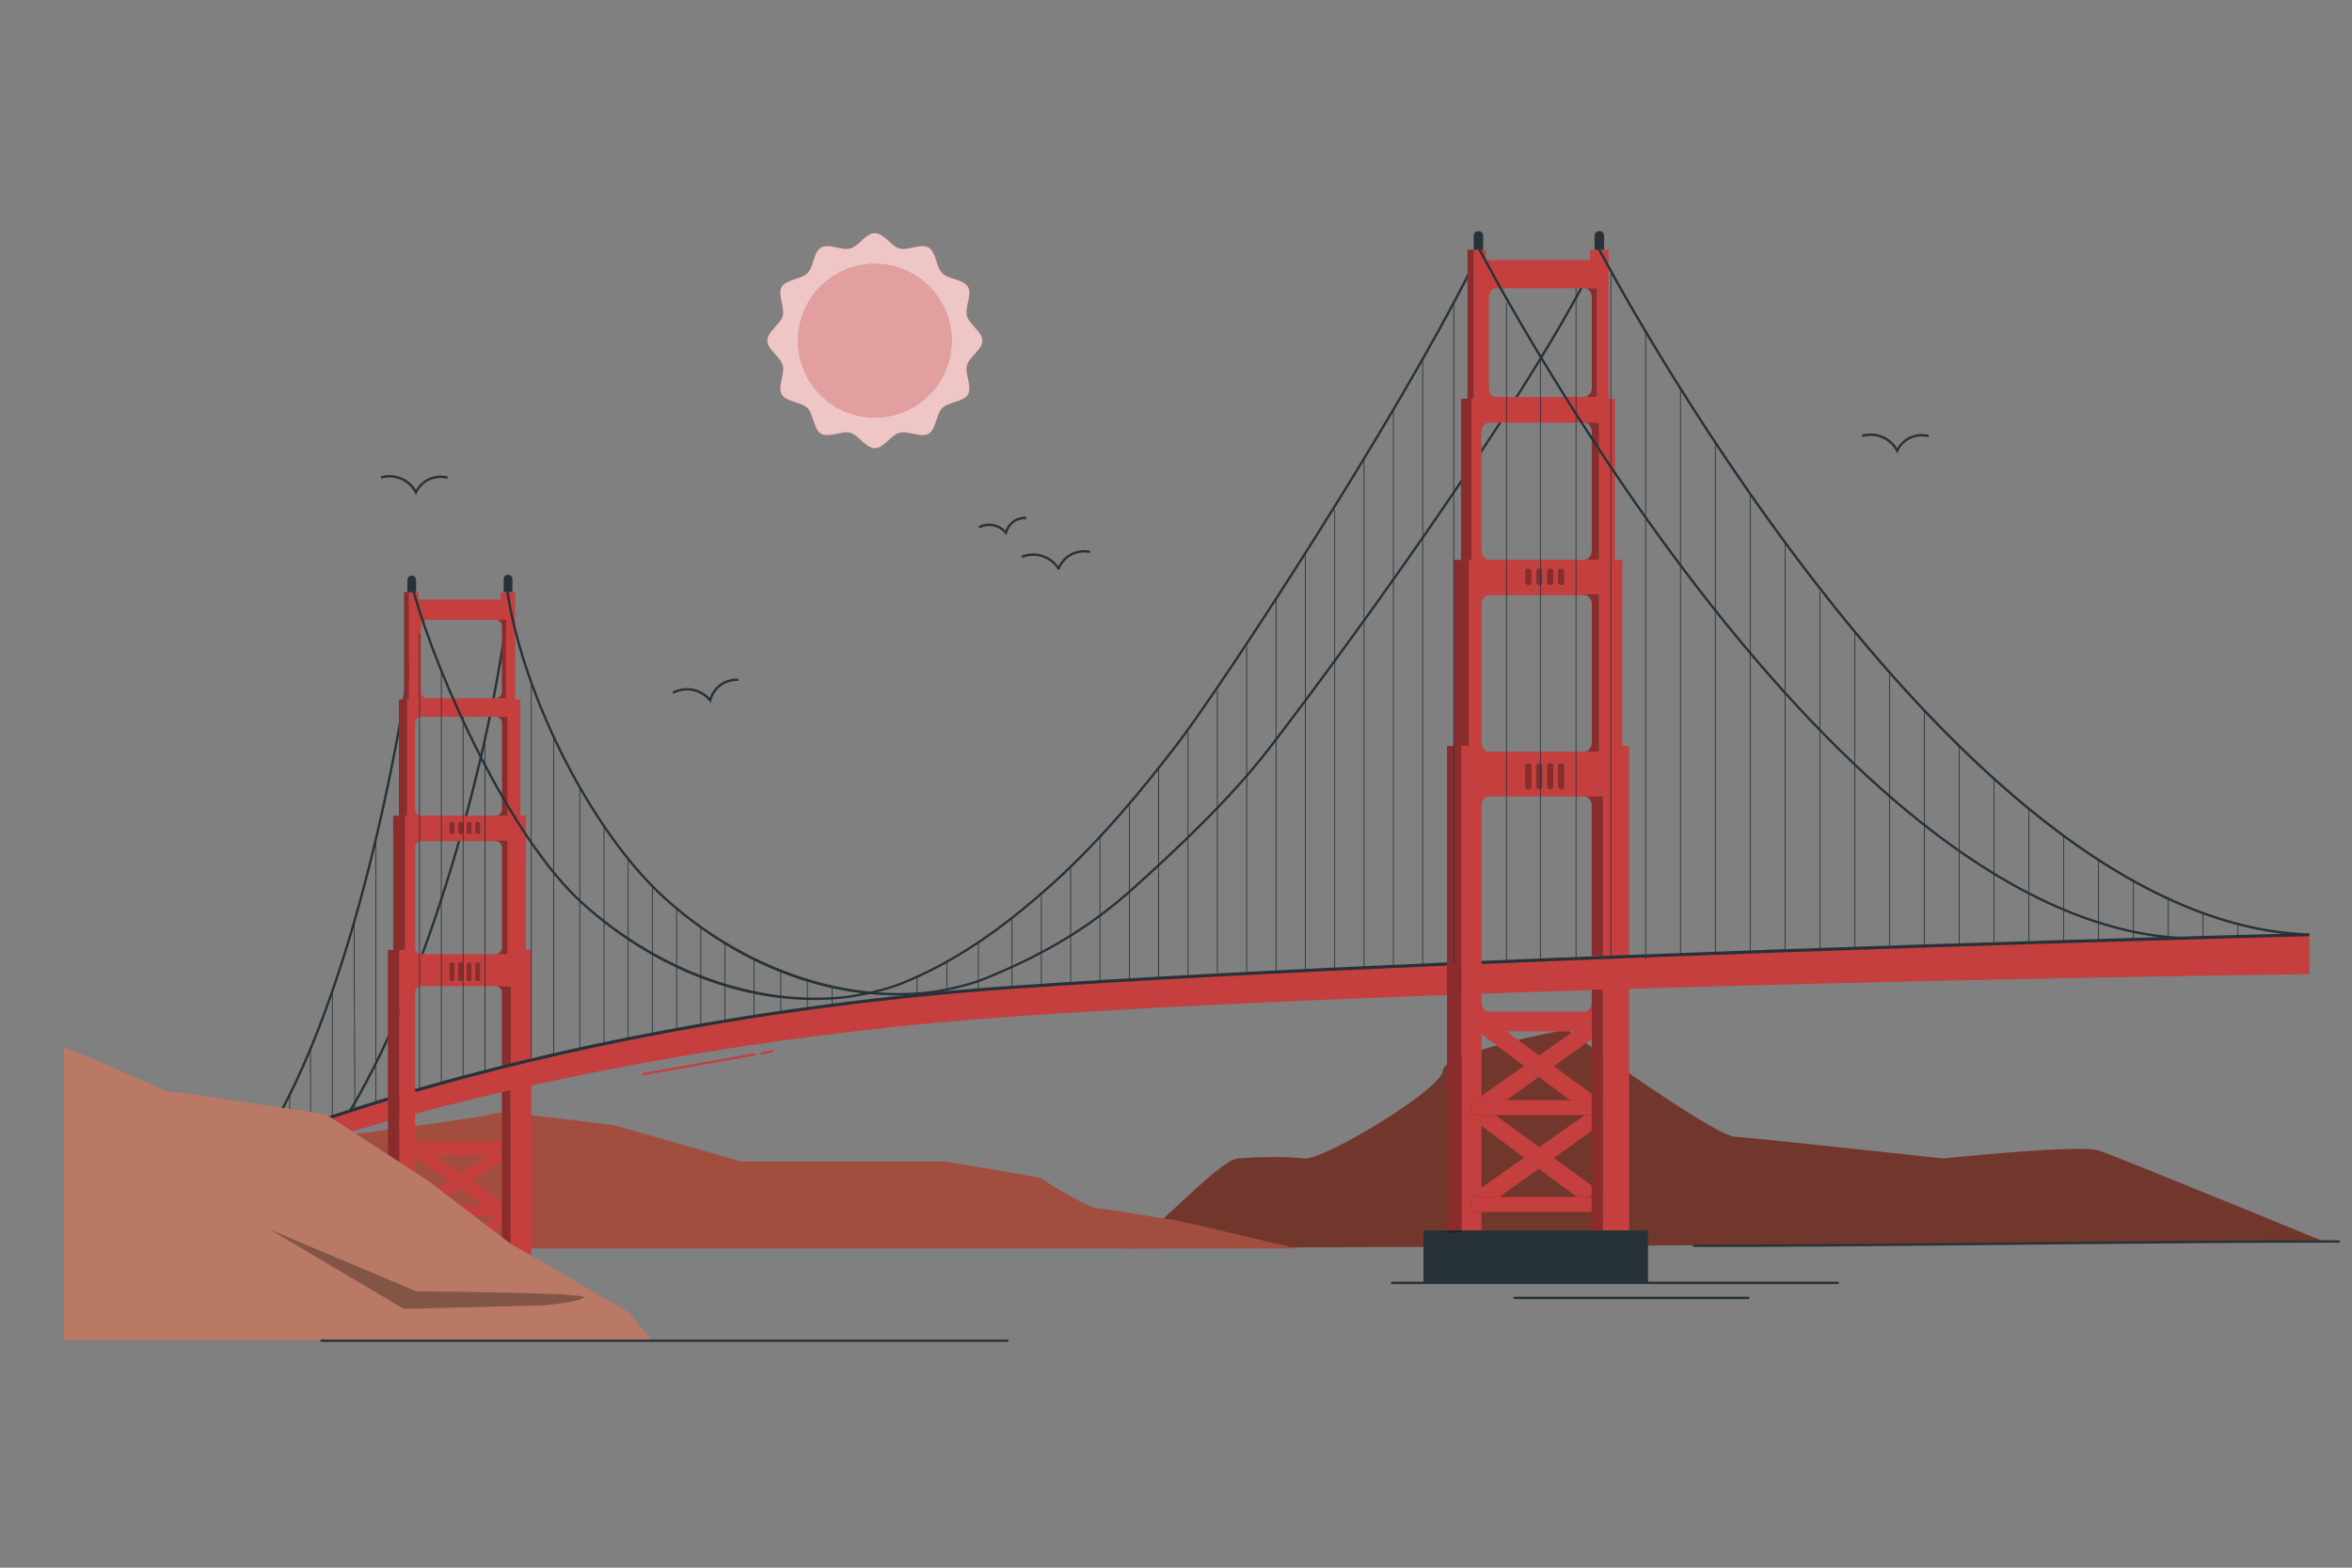 <svg xmlns="http://www.w3.org/2000/svg" viewBox="0 0 750 500"><rect x="0" y="0" width="750" height="500" fill="#808080" stroke="none"/><g id="freepik--Birds--inject-3"><path d="M226.64,224.19l-.47-.59c-1.31-1.62-3.24-2.79-5.28-3.21-2.04-.42-4.27-.1-6.12,.88l-.35-.66c2.03-1.07,4.38-1.41,6.62-.95,2.01,.41,3.86,1.45,5.26,2.95,.59-1.76,1.74-3.35,3.23-4.44,1.68-1.23,3.83-1.86,5.91-1.72l-.05,.75c-1.9-.12-3.88,.45-5.42,1.58-1.54,1.13-2.69,2.83-3.14,4.69l-.18,.73Z" style="fill:#263238;"></path><path d="M604.98,144.59l-.35-.67c-.97-1.85-2.62-3.38-4.55-4.19-1.92-.81-4.17-.94-6.17-.35l-.21-.72c2.19-.65,4.57-.52,6.68,.38,1.89,.8,3.5,2.18,4.57,3.92,.92-1.61,2.37-2.94,4.04-3.71,1.89-.87,4.12-1.06,6.13-.52l-.2,.72c-1.84-.5-3.89-.32-5.62,.48-1.73,.8-3.19,2.25-4.01,3.98l-.32,.68Z" style="fill:#263238;"></path><path d="M132.64,157.86l-.35-.67c-.97-1.85-2.62-3.38-4.54-4.19-1.92-.81-4.17-.94-6.17-.35l-.21-.72c2.2-.65,4.57-.52,6.68,.38,1.89,.8,3.5,2.18,4.57,3.92,.92-1.61,2.37-2.94,4.05-3.71,1.89-.87,4.12-1.06,6.13-.52l-.2,.72c-1.84-.5-3.89-.32-5.62,.48-1.73,.8-3.19,2.25-4.01,3.97l-.32,.68Z" style="fill:#263238;"></path><g><path d="M337.56,181.76c-.13,0-.25-.07-.32-.18-1.1-1.77-2.87-3.17-4.85-3.84-1.98-.67-4.23-.62-6.18,.12-.19,.07-.41-.02-.48-.22-.07-.19,.02-.41,.22-.48,2.14-.81,4.52-.86,6.69-.13,1.95,.66,3.65,1.91,4.85,3.57,.8-1.67,2.14-3.11,3.75-4.01,1.82-1.01,4.03-1.37,6.08-.98,.2,.04,.34,.23,.3,.44-.04,.2-.23,.34-.44,.3-1.87-.36-3.9-.03-5.57,.9-1.67,.93-3.01,2.48-3.7,4.26-.05,.13-.17,.23-.31,.24h-.04Z" style="fill:#263238;"></path><path d="M320.96,170.77l-.47-.59c-.94-1.16-2.31-1.99-3.77-2.29-1.46-.3-3.05-.07-4.36,.62l-.35-.66c1.49-.79,3.22-1.03,4.86-.7,1.43,.29,2.73,1.01,3.74,2.04,.45-1.23,1.27-2.34,2.32-3.11,1.24-.9,2.82-1.37,4.35-1.27l-.05,.75c-1.35-.08-2.76,.32-3.86,1.12-1.1,.8-1.91,2.02-2.24,3.34l-.18,.73Z" style="fill:#263238;"></path></g></g><g id="freepik--Sun--inject-3"><g id="freepik--freepik--Sun--inject-5--inject-3"><g><path d="M313.26,108.65c0,2.9-4.19,5.2-4.91,7.88-.72,2.67,1.72,6.86,.32,9.27-1.4,2.41-6.21,2.37-8.2,4.35-1.99,1.98-1.9,6.78-4.35,8.2-2.45,1.41-6.51-1.06-9.27-.32-2.76,.73-4.98,4.91-7.88,4.91s-5.2-4.19-7.88-4.91-6.85,1.73-9.27,.32c-2.42-1.4-2.36-6.21-4.35-8.2-1.99-1.99-6.77-1.89-8.2-4.35s1.06-6.54,.32-9.29c-.73-2.75-4.91-4.98-4.91-7.88s4.19-5.2,4.91-7.87-1.72-6.86-.32-9.27c1.4-2.41,6.21-2.37,8.2-4.36,1.99-1.99,1.9-6.77,4.35-8.2,2.45-1.42,6.51,1.06,9.27,.32,2.76-.74,4.98-4.9,7.88-4.9s5.2,4.19,7.88,4.9c2.67,.71,6.85-1.72,9.27-.32,2.42,1.4,2.36,6.21,4.35,8.2,1.99,1.99,6.77,1.9,8.2,4.36,1.42,2.46-1.06,6.51-.32,9.27,.73,2.76,4.91,4.99,4.91,7.89Z" style="fill:#C53F3F;"></path><g style="isolation:isolate; opacity:.7;"><path d="M313.26,108.65c0,2.9-4.19,5.2-4.91,7.88-.72,2.67,1.72,6.86,.32,9.27-1.4,2.41-6.21,2.37-8.2,4.35-1.99,1.98-1.9,6.78-4.35,8.2-2.45,1.41-6.51-1.06-9.27-.32-2.76,.73-4.98,4.91-7.88,4.91s-5.2-4.19-7.88-4.91-6.85,1.73-9.27,.32c-2.42-1.4-2.36-6.21-4.35-8.2-1.99-1.99-6.77-1.89-8.2-4.35s1.06-6.54,.32-9.29c-.73-2.75-4.91-4.98-4.91-7.88s4.19-5.2,4.91-7.87-1.72-6.86-.32-9.27c1.4-2.41,6.21-2.37,8.2-4.36,1.99-1.99,1.9-6.77,4.35-8.2,2.45-1.42,6.51,1.06,9.27,.32,2.76-.74,4.98-4.9,7.88-4.9s5.2,4.19,7.88,4.9c2.67,.71,6.85-1.72,9.27-.32,2.42,1.4,2.36,6.21,4.35,8.2,1.99,1.99,6.77,1.9,8.2,4.36,1.42,2.46-1.06,6.51-.32,9.27,.73,2.76,4.91,4.99,4.91,7.89Z" style="fill:#fff;"></path></g></g><circle cx="278.97" cy="108.64" r="24.5" transform="translate(-15.17 164.41) rotate(-32.01)" style="fill:#C53F3F;"></circle><circle cx="278.97" cy="108.64" r="24.5" transform="translate(-15.17 164.41) rotate(-32.01)" style="fill:#fff; isolation:isolate; opacity:.5;"></circle></g></g><g id="freepik--Mountains_2--inject-3"><g><path d="M358,398.17c5.71,.08,30.01-28.21,36.82-28.69,6.81-.49,15-.71,21.11,0,6.11,.71,44.18-22.31,44.18-28.04s39.51-13.1,39.51-13.1c0,0,46.6,33.76,53.53,34.21,6.93,.44,66.45,6.93,66.45,6.93,0,0,43.7-4.57,49.7-2.53,6,2.04,71.97,29.1,71.97,29.1l-383.26,2.12Z" style="fill:#a24e3f;"></path><path d="M358,398.17c5.71,.08,30.01-28.21,36.82-28.69,6.81-.49,15-.71,21.11,0,6.11,.71,44.18-22.31,44.18-28.04s39.51-13.1,39.51-13.1c0,0,46.6,33.76,53.53,34.21,6.93,.44,66.45,6.93,66.45,6.93,0,0,43.7-4.57,49.7-2.53,6,2.04,71.97,29.1,71.97,29.1l-383.26,2.12Z" style="opacity:.3;"></path></g><path d="M163.86,398.17h249.5s-38.44-9.23-39.98-9.23-19.99-3.46-23.07-3.46-18.07-9.23-18.15-9.61c-.08-.38-30.68-5.38-30.68-5.38h-64.97l-40.37-11.54s-37.29-4.99-38.44-3.86c-1.15,1.13-51.13,7.33-52.28,7.71l-35.31,14.14-23.83,21.23h117.58Z" style="fill:#a24e3f;"></path></g><g id="freepik--Bridge--inject-3"><g><path d="M471.36,73.71h.16c.79,0,1.44,.64,1.44,1.44v4.57h-3.03v-4.57c0-.79,.64-1.43,1.43-1.43Z" style="fill:#263238;"></path><path d="M509.9,73.71h.16c.79,0,1.44,.64,1.44,1.44v4.57h-3.03v-4.57c0-.79,.64-1.43,1.43-1.43Z" style="fill:#263238;"></path><path d="M131.22,183.59h.15c.73,0,1.32,.59,1.32,1.32v4.19h-2.78v-4.19c0-.73,.59-1.32,1.32-1.32Z" style="fill:#263238;"></path><path d="M161.93,183.34h.15c.73,0,1.32,.59,1.32,1.32v4.19h-2.78v-4.19c0-.73,.59-1.32,1.32-1.32Z" style="fill:#263238;"></path><g><rect x="535.75" y="123.87" width=".25" height="182.09" style="fill:#263238;"></rect><rect x="546.86" y="141.19" width=".25" height="164.76" style="fill:#263238;"></rect><rect x="557.97" y="157.52" width=".25" height="148.43" style="fill:#263238;"></rect><rect x="569.08" y="172.83" width=".25" height="133.13" style="fill:#263238;"></rect><rect x="580.19" y="188.71" width=".25" height="117.25" style="fill:#263238;"></rect><rect x="591.3" y="201.47" width=".25" height="104.48" style="fill:#263238;"></rect><rect x="602.41" y="214.47" width=".25" height="91.49" style="fill:#263238;"></rect><rect x="613.52" y="226.48" width=".25" height="79.47" style="fill:#263238;"></rect><rect x="624.63" y="237.95" width=".25" height="68" style="fill:#263238;"></rect><rect x="635.74" y="248.4" width=".25" height="57.56" style="fill:#263238;"></rect><rect x="646.85" y="257.89" width=".25" height="48.07" style="fill:#263238;"></rect><rect x="657.96" y="266.22" width=".25" height="39.74" style="fill:#263238;"></rect><rect x="669.07" y="274.22" width=".25" height="31.74" style="fill:#263238;"></rect><rect x="680.18" y="280.38" width=".25" height="25.58" style="fill:#263238;"></rect><rect x="691.29" y="286.09" width=".25" height="19.87" style="fill:#263238;"></rect><rect x="702.4" y="290.95" width=".25" height="15" style="fill:#263238;"></rect><rect x="713.51" y="295.18" width=".25" height="10.77" style="fill:#263238;"></rect><path d="M84.39,364.28l-.63-.4c28.47-45.15,44.4-129.81,49.32-172.71l.75,.09c-4.93,42.97-20.89,127.77-49.43,173.03Z" style="fill:#263238;"></path><path d="M109.6,358.32l-.63-.4c26.89-42.64,47.38-117.74,53-166.75l.75,.09c-5.63,49.09-26.16,124.33-53.11,167.07Z" style="fill:#263238;"></path><g><polygon points="150.54 397.73 160.05 404.11 160.05 391.5 150.54 397.73" style="fill:none;"></polygon><rect x="132.35" y="410.16" width="27.7" height="4.25" style="fill:none;"></rect><polygon points="158.73 406.73 160.05 406.73 160.05 406.34 158.73 406.73" style="fill:none;"></polygon><path d="M146.76,400.21l-9.95,6.52h19.52c-1.53-1.04-5.29-3.6-9.57-6.52Z" style="fill:none;"></path><path d="M136.16,222.69h21.42v-.04h.55c.67,0,1.27-.36,1.62-.91,.2-.32,.31-.71,.31-1.12v-20.87c0-1.14-.87-2.07-1.95-2.07h-21.94c-1.08,0-1.95,.93-1.95,2.07v20.87c0,1.14,.87,2.07,1.95,2.07Z" style="fill:none;"></path><path d="M160.05,346.32v-29.68c0-.91-.56-1.68-1.34-1.96-.08-.03-.16-.06-.25-.08-.12-.02-.24-.04-.37-.04h-23.8c-1.08,0-1.95,.93-1.95,2.07v45.37c0,1.14,.87,2.07,1.95,2.07h23.8c1.06,0,1.92-.9,1.95-2.02v-15.74h0Z" style="fill:none;"></path><polygon points="150.54 376.64 160.05 383.02 160.05 370.4 150.54 376.64" style="fill:none;"></polygon><path d="M132.35,390.34v14.24c1.68-1.09,5.95-3.84,10.7-6.9-3.92-2.67-7.86-5.38-10.7-7.34Z" style="fill:none;"></path><path d="M146.76,379.12l-8.15,5.34h16c-1.91-1.3-4.73-3.22-7.85-5.34Z" style="fill:none;"></path><path d="M134.3,260.17h23.8v-.04h.02c.67,0,1.27-.36,1.62-.91,.2-.32,.31-.71,.31-1.12v-27.42c0-1.14-.87-2.07-1.95-2.07h-23.8c-1.08,0-1.95,.93-1.95,2.07v27.42c0,1.14,.87,2.07,1.95,2.07Z" style="fill:none;"></path><path d="M132.35,369.24v14.24c1.68-1.09,5.95-3.84,10.7-6.9-3.92-2.67-7.86-5.38-10.7-7.34Z" style="fill:none;"></path><path d="M155.44,368.63h-16.84l8.23,5.52c3.08-1.98,6.12-3.93,8.61-5.52Z" style="fill:none;"></path><path d="M135.85,387.89l10.97,7.36c4.42-2.84,8.79-5.64,11.51-7.36h-22.49Z" style="fill:none;"></path><path d="M134.3,304.33h23.8v-.04h.02c.67,0,1.27-.36,1.62-.91,.2-.32,.31-.71,.31-1.12v-31.89c0-1.14-.87-2.07-1.95-2.07h-23.8c-1.08,0-1.95,.93-1.95,2.07v31.89c0,1.14,.87,2.07,1.95,2.07Z" style="fill:none;"></path><path d="M160.05,316.14c-.13-.73-.58-1.21-1.34-1.45,.77,.28,1.34,1.04,1.34,1.96v-.5Z" style="fill:#C53F3F;"></path><rect x="127.2" y="223.12" width="0" height="37.04" style="fill:#C53F3F;"></rect><path d="M129.82,223.12v37.05h-.62v42.81h-1.87v111.43h5.02v-4.25h-2.7v-3.43h1.94v-1.65s.28-.18,.77-.5v-14.24c-2.43-1.68-4.06-2.83-4.12-2.92l1.42-.43v-2.53h1.94v-.48s.28-.18,.77-.49v-14.24c-2.43-1.68-4.06-2.83-4.12-2.92l4.78-1.44,5.59,3.75h16.84c1.99-1.27,3.61-2.29,4.61-2.91v-3.67c-.02,1.12-.88,2.02-1.95,2.02h-23.8c-1.08,0-1.95-.93-1.95-2.07v-45.37c0-1.14,.87-2.07,1.95-2.07h23.8c.13,0,.25,.02,.37,.04-.05-.01-.08-.03-.13-.04h4.55v30.51h-2.84v1.24h2.75v38.14h.4v3.43h-.4v18.84h.4v3.43h-.4v4.25h5.25l1.36-.06v-111.37s-1.56-.14-1.69,0,0-42.82,0-42.82h-1.83v-37.04h-1.64v-34.27h-4.62v2.36h-26.19v-2.36h-3.07v34.27h-.57Zm13.49,89.25v-4.85c0-.32,.26-.57,.57-.57h.47c.32,0,.57,.26,.57,.57v4.85c0,.32-.26,.57-.57,.57h-.47c-.32,0-.57-.26-.57-.57Zm2.75,0v-4.85c0-.32,.26-.57,.57-.57h.47c.32,0,.57,.26,.57,.57v4.85c0,.32-.26,.57-.57,.57h-.47c-.32,0-.57-.26-.57-.57Zm2.75,0v-4.85c0-.32,.26-.57,.57-.57h.47c.32,0,.57,.26,.57,.57v4.85c0,.32-.26,.57-.57,.57h-.47c-.32,0-.57-.26-.57-.57Zm2.75,0v-4.85c0-.32,.26-.57,.57-.57h.47c.32,0,.57,.26,.57,.57v4.85c0,.32-.26,.57-.57,.57h-.47c-.32,0-.57-.26-.57-.57Zm-17.34-112.62c0-1.14,.87-2.07,1.95-2.07h21.94c1.08,0,1.95,.93,1.95,2.07v20.87c0,.41-.12,.8-.31,1.12,.21-.33,.33-.73,.33-1.16v-20.87c0-1.02-.69-1.86-1.6-2.03h2.87v25.01h-25.18c-1.08,0-1.95-.93-1.95-2.07v-20.87Zm-1.86,30.92c0-1.14,.87-2.07,1.95-2.07h23.8c1.08,0,1.95,.93,1.95,2.07v27.42c0,.41-.12,.8-.31,1.12,.21-.33,.33-.73,.33-1.16v-27.42c0-1.02-.69-1.86-1.6-2.03h3.39v31.56h-27.56c-1.08,0-1.95-.93-1.95-2.07v-27.42Zm10.96,34.71v-2.68c0-.32,.26-.57,.57-.57h.47c.32,0,.57,.26,.57,.57v2.68c0,.32-.26,.57-.57,.57h-.47c-.32,0-.57-.26-.57-.57Zm2.75,0v-2.68c0-.32,.26-.57,.57-.57h.47c.32,0,.57,.26,.57,.57v2.68c0,.32-.26,.57-.57,.57h-.47c-.32,0-.57-.26-.57-.57Zm2.75,0v-2.68c0-.32,.26-.57,.57-.57h.47c.32,0,.57,.26,.57,.57v2.68c0,.32-.26,.57-.57,.57h-.47c-.32,0-.57-.26-.57-.57Zm4.37,0c0,.32-.26,.57-.57,.57h-.47c-.32,0-.57-.26-.57-.57v-2.68c0-.32,.26-.57,.57-.57h.47c.32,0,.57,.26,.57,.57v2.68Zm-20.82,4.97c0-1.14,.87-2.07,1.95-2.07h23.8c1.08,0,1.95,.93,1.95,2.07v31.89c0,.41-.12,.8-.31,1.12,.21-.33,.33-.73,.33-1.16v-31.89c0-1.14-.87-2.07-1.95-2.07h-.02v-.18h3.77v36.26h-27.56c-1.08,0-1.95-.93-1.95-2.07v-31.89Z" style="fill:#C53F3F;"></path><path d="M125.3,302.98c-.33,0-1.64,0-1.62,0h1.62Z" style="fill:#C53F3F;"></path><polygon points="174.18 414.41 168.05 414.41 162.8 414.41 160.05 414.41 160.05 414.41 132.35 414.41 127.33 414.41 127.33 414.97 123.68 414.97 123.68 414.41 117.77 414.41 117.77 426.23 174.18 426.23 174.18 414.41" style="fill:#263238;"></polygon><path d="M136.81,406.73l9.95-6.52c-1.21-.82-2.46-1.68-3.71-2.53-4.75,3.06-9.01,5.82-10.7,6.9-.49,.32-.77,.5-.77,.5v1.65h5.23Z" style="fill:#C53F3F;"></path><path d="M146.83,395.25l3.71,2.49,9.51-6.23v-3.61h-1.71c-2.73,1.72-7.09,4.51-11.51,7.36Z" style="fill:#C53F3F;"></path><path d="M143.05,397.68c1.25,.86,2.5,1.71,3.71,2.53,4.29,2.92,8.04,5.48,9.57,6.52h2.4l1.32-.4v-2.22l-9.51-6.38-3.71-2.49-10.97-7.36h-2.48l-1.79,1.17v-1.17h-1.94v-.9l-1.42,.43c.07,.1,1.69,1.24,4.12,2.92,2.84,1.96,6.78,4.67,10.7,7.34Z" style="fill:#C53F3F;"></path><path d="M150.54,376.64l9.51-6.23v-4.68c-1,.62-2.62,1.64-4.61,2.91-2.49,1.59-5.54,3.54-8.61,5.52l3.71,2.49Z" style="fill:#C53F3F;"></path><path d="M138.6,384.46l8.15-5.34c-1.21-.82-2.46-1.68-3.71-2.53-4.75,3.06-9.01,5.82-10.7,6.9-.49,.32-.77,.49-.77,.49v.48h7.02Z" style="fill:#C53F3F;"></path><polygon points="131.58 387.89 131.58 389.06 133.38 387.89 131.58 387.89" style="fill:#C53F3F;"></polygon><path d="M143.05,376.58c1.25,.86,2.5,1.71,3.71,2.53,3.11,2.12,5.94,4.05,7.85,5.34h5.44v-1.45l-9.51-6.38-3.71-2.49-8.23-5.52-5.59-3.75-4.78,1.44c.07,.1,1.69,1.24,4.12,2.92,2.84,1.96,6.78,4.67,10.7,7.34Z" style="fill:#C53F3F;"></path><polygon points="160.05 410.16 160.05 406.73 158.73 406.73 156.33 406.73 136.81 406.73 131.58 406.73 129.65 406.73 129.65 410.16 132.35 410.16 160.05 410.16" style="fill:#C53F3F;"></polygon><rect x="162.8" y="406.73" width=".4" height="3.43" style="fill:#C53F3F;"></rect><rect x="162.8" y="384.46" width=".4" height="3.43" style="fill:#C53F3F;"></rect><polygon points="131.58 387.89 133.38 387.89 135.85 387.89 158.34 387.89 160.05 387.89 160.05 384.46 154.6 384.46 138.6 384.46 131.58 384.46 129.65 384.46 129.65 386.99 129.65 387.89 131.58 387.89" style="fill:#C53F3F;"></polygon><path d="M127.33,302.98h-3.64v111.43h3.64v-111.43Z" style="fill:#C53F3F;"></path><path d="M127.33,302.98h-3.64v111.43h3.64v-111.43Z" style="opacity:.3;"></path><rect x="123.68" y="414.41" width="3.64" height=".56" style="fill:#263238;"></rect><rect x="123.68" y="414.41" width="3.64" height=".56" style="opacity:.3;"></rect><path d="M158.47,314.61c.09,.02,.16,.05,.25,.08-.08-.03-.16-.06-.25-.08Z" style="opacity:.3;"></path><path d="M160.05,316.14v28.94h2.84v-30.51h-4.55s.08,.03,.13,.04c.08,.02,.16,.05,.25,.08,.75,.25,1.21,.72,1.34,1.45Z" style="fill:#C53F3F;"></path><path d="M160.05,316.14v28.94h2.84v-30.51h-4.55s.08,.03,.13,.04c.08,.02,.16,.05,.25,.08,.75,.25,1.21,.72,1.34,1.45Z" style="opacity:.3;"></path><rect x="160.05" y="410.16" width="0" height="4.25" style="opacity:.3;"></rect><path d="M160.05,346.32h0v15.74s0-.03,0-.05v-15.69Z" style="opacity:.3;"></path><rect x="160.05" y="406.34" width="0" height=".4" style="opacity:.3;"></rect><rect x="153.74" y="397.8" width="12.62" height="0" transform="translate(-260.59 314.56) rotate(-56.89)" style="opacity:.3;"></rect><rect x="153.74" y="376.71" width="12.62" height="0" transform="translate(-242.92 304.98) rotate(-56.89)" style="opacity:.3;"></rect><path d="M162.8,406.73v-60.41h-2.75v15.69s0,.03,0,.05v8.35h0v12.62h0v8.48h0v12.62h0v2.22h0v.4h0v3.43h0v4.25h2.75v-7.68Z" style="fill:#C53F3F;"></path><path d="M162.8,406.73v-60.41h-2.75v15.69s0,.03,0,.05v8.35h0v12.62h0v8.48h0v12.62h0v2.22h0v.4h0v3.43h0v4.25h2.75v-7.68Z" style="opacity:.3;"></path><path d="M125.37,260.16v42.82c.16,.11,0-42.82,0-42.82Z" style="opacity:.3;"></path><path d="M129.2,302.98v-42.81h-3.82s.16,42.92,0,42.81h3.82Z" style="fill:#C53F3F;"></path><path d="M129.2,302.98v-42.81h-3.82s.16,42.92,0,42.81h3.82Z" style="opacity:.3;"></path><rect x="127.2" y="223.12" width="1.63" height="0" style="opacity:.3;"></rect><polygon points="127.2 260.16 129.2 260.16 129.2 260.17 129.82 260.17 129.82 223.12 128.84 223.12 128.84 223.12 127.2 223.12 127.2 260.16" style="fill:#C53F3F;"></polygon><polygon points="127.2 260.16 129.2 260.16 129.2 260.17 129.82 260.17 129.82 223.12 128.84 223.12 128.84 223.12 127.2 223.12 127.2 260.16" style="opacity:.3;"></polygon><rect x="127.2" y="260.16" width="1.99" height="0" style="fill:#C53F3F;"></rect><rect x="127.2" y="260.16" width="1.99" height="0" style="opacity:.3;"></rect><rect x="127.2" y="260.16" width="1.99" height="0" style="opacity:.3;"></rect><polygon points="130.39 223.12 130.39 188.85 128.84 188.85 128.84 223.12 129.82 223.12 130.39 223.12" style="fill:#C53F3F;"></polygon><polygon points="130.39 223.12 130.39 188.85 128.84 188.85 128.84 223.12 129.82 223.12 130.39 223.12" style="opacity:.3;"></polygon><path d="M158.12,260.13h-.02v.04c.69,0,1.29-.38,1.64-.95-.35,.55-.94,.91-1.62,.91Z" style="opacity:.3;"></path><path d="M158.1,260.17h3.77v-31.56h-3.39c.91,.18,1.6,1.02,1.6,2.03v27.42c0,.43-.12,.83-.33,1.16-.35,.57-.95,.95-1.64,.95Z" style="fill:#C53F3F;"></path><path d="M158.1,260.17h3.77v-31.56h-3.39c.91,.18,1.6,1.02,1.6,2.03v27.42c0,.43-.12,.83-.33,1.16-.35,.57-.95,.95-1.64,.95Z" style="opacity:.3;"></path><path d="M158.12,304.29h-.02v.04c.69,0,1.29-.38,1.64-.95-.35,.55-.94,.91-1.62,.91Z" style="opacity:.3;"></path><path d="M158.1,304.33h3.77v-36.26h-3.77v.18h.02c1.08,0,1.95,.93,1.95,2.07v31.89c0,.43-.12,.83-.33,1.16-.35,.57-.95,.95-1.64,.95Z" style="fill:#C53F3F;"></path><path d="M158.1,304.33h3.77v-36.26h-3.77v.18h.02c1.08,0,1.95,.93,1.95,2.07v31.89c0,.43-.12,.83-.33,1.16-.35,.57-.95,.95-1.64,.95Z" style="opacity:.3;"></path><path d="M158.12,222.66h-.55v.04h.53c.69,0,1.29-.38,1.64-.95-.35,.55-.94,.91-1.62,.91Z" style="opacity:.3;"></path><path d="M158.1,222.69h3.24v-25.01h-2.87c.91,.18,1.6,1.02,1.6,2.03v20.87c0,.43-.12,.83-.33,1.16-.35,.57-.95,.95-1.64,.95Z" style="fill:#C53F3F;"></path><path d="M158.1,222.69h3.24v-25.01h-2.87c.91,.18,1.6,1.02,1.6,2.03v20.87c0,.43-.12,.83-.33,1.16-.35,.57-.95,.95-1.64,.95Z" style="opacity:.3;"></path><rect x="143.31" y="306.95" width="1.62" height="6" rx=".57" ry=".57" style="fill:#C53F3F;"></rect><rect x="143.31" y="306.95" width="1.62" height="6" rx=".57" ry=".57" style="opacity:.3;"></rect><rect x="146.05" y="306.95" width="1.62" height="6" rx=".57" ry=".57" style="fill:#C53F3F;"></rect><rect x="146.05" y="306.95" width="1.62" height="6" rx=".57" ry=".57" style="opacity:.3;"></rect><rect x="148.8" y="306.95" width="1.62" height="6" rx=".57" ry=".57" style="fill:#C53F3F;"></rect><rect x="148.8" y="306.95" width="1.62" height="6" rx=".57" ry=".57" style="opacity:.3;"></rect><rect x="151.55" y="306.95" width="1.62" height="6" rx=".57" ry=".57" style="fill:#C53F3F;"></rect><rect x="151.55" y="306.95" width="1.62" height="6" rx=".57" ry=".57" style="opacity:.3;"></rect><rect x="143.31" y="262.14" width="1.62" height="3.82" rx=".57" ry=".57" style="fill:#C53F3F;"></rect><rect x="143.31" y="262.14" width="1.62" height="3.82" rx=".57" ry=".57" style="opacity:.3;"></rect><rect x="146.05" y="262.14" width="1.62" height="3.82" rx=".57" ry=".57" style="fill:#C53F3F;"></rect><rect x="146.05" y="262.14" width="1.62" height="3.82" rx=".57" ry=".57" style="opacity:.3;"></rect><rect x="148.8" y="262.14" width="1.62" height="3.82" rx=".57" ry=".57" style="fill:#C53F3F;"></rect><rect x="148.8" y="262.14" width="1.62" height="3.82" rx=".57" ry=".57" style="opacity:.3;"></rect><rect x="151.55" y="262.14" width="1.62" height="3.82" rx=".57" ry=".57" style="fill:#C53F3F;"></rect><rect x="151.55" y="262.14" width="1.62" height="3.82" rx=".57" ry=".57" style="opacity:.3;"></rect></g><path d="M82.27,370.66s95.14-36.53,243.21-46.64c148.07-10.11,411.89-13.37,410.94-13.31v-12.61s-263.67,6.54-411.74,16.65c-148.07,10.11-242.42,50.06-242.42,50.06v5.84Z" style="fill:#C53F3F;"></path><path d="M259.71,318.96c-25.71,0-52.23-10.82-74.15-30.53-22.86-20.56-46.09-71.21-54.07-99.88l.72-.2c7.96,28.58,31.1,79.06,53.85,99.52,24.29,21.85,55.58,32.98,83.7,29.77,.1-.01,10.13-1.27,17.79-4.4,16.04-6.54,30.79-16.31,47.82-31.66,15.79-14.23,29.2-30.81,39.12-43.66,14.97-19.4,70.13-103.91,94.37-152.4l.67,.33c-24.26,48.53-79.46,133.1-94.45,152.52-9.94,12.88-23.38,29.49-39.21,43.76-17.1,15.41-31.91,25.22-48.04,31.8-7.75,3.16-17.88,4.43-17.98,4.45-3.36,.38-6.75,.57-10.15,.57Z" style="fill:#263238;"></path><path d="M286.12,317.48c-25.71,0-52.23-10.82-74.15-30.53-23.06-20.74-45.27-63.89-50.56-98.24l.74-.11c5.27,34.2,27.37,77.16,50.32,97.8,24.29,21.85,55.58,32.98,83.7,29.77,.1-.01,10.13-1.27,17.79-4.4,19.6-8,33.78-16.66,47.43-28.96,13.49-12.15,30.54-28.15,42.86-44.11,19.39-25.12,80.04-107.45,103.63-154.65l.67,.33c-23.62,47.25-84.31,129.64-103.71,154.77-12.35,16.01-29.45,32.04-42.95,44.21-13.72,12.36-27.97,21.06-47.65,29.09-7.75,3.16-17.88,4.43-17.98,4.45-3.36,.38-6.75,.57-10.15,.57Z" style="fill:#263238;"></path><g><path d="M501.73,328.95h-21.38l10.45,7.65c3.91-2.74,7.77-5.45,10.93-7.65Z" style="fill:none;"></path><rect x="472.42" y="386.53" width="35.15" height="5.9" style="fill:none;"></rect><path d="M477.25,126.6h27.18v-.05h.69c.85,0,1.61-.5,2.05-1.27,.25-.45,.4-.98,.4-1.56v-28.93c0-1.59-1.11-2.87-2.48-2.87h-27.85c-1.37,0-2.48,1.29-2.48,2.87v28.93c0,1.59,1.11,2.87,2.48,2.87Z" style="fill:none;"></path><path d="M474.9,178.56h30.2v-.05h.02c.85,0,1.61-.5,2.05-1.27,.25-.45,.4-.98,.4-1.56v-38.02c0-1.59-1.11-2.87-2.48-2.87h-30.2c-1.37,0-2.48,1.29-2.48,2.87v38.02c0,1.59,1.11,2.87,2.48,2.87Z" style="fill:none;"></path><polygon points="505.9 381.78 507.57 381.78 507.57 381.23 505.9 381.78" style="fill:none;"></polygon><polygon points="495.5 340.05 507.57 348.89 507.57 331.41 495.5 340.05" style="fill:none;"></polygon><path d="M490.7,343.49l-10.35,7.41h20.31c-2.42-1.8-6.01-4.46-9.96-7.41Z" style="fill:none;"></path><path d="M490.7,372.74l-12.62,9.04h24.77c-1.94-1.44-6.71-4.98-12.15-9.04Z" style="fill:none;"></path><polygon points="495.5 369.3 507.57 378.14 507.57 360.66 495.5 369.3" style="fill:none;"></polygon><path d="M476.86,355.65l13.93,10.2c5.62-3.94,11.15-7.82,14.61-10.2h-28.54Z" style="fill:none;"></path><path d="M472.42,359.05v19.75c2.14-1.51,7.55-5.33,13.58-9.57-4.97-3.71-9.97-7.46-13.58-10.18Z" style="fill:none;"></path><path d="M472.42,329.8v19.75c2.14-1.51,7.55-5.33,13.58-9.57-4.97-3.71-9.97-7.46-13.58-10.18Z" style="fill:none;"></path><path d="M474.9,239.79h30.2v-.05h.02c.85,0,1.61-.5,2.05-1.27,.25-.45,.4-.98,.4-1.56v-44.22c0-1.59-1.11-2.87-2.48-2.87h-30.2c-1.37,0-2.48,1.29-2.48,2.87v44.22c0,1.59,1.11,2.87,2.48,2.87Z" style="fill:none;"></path><path d="M507.58,315.59v-58.73c0-.13-.02-.26-.03-.39-.05-.3-.11-.58-.21-.83h0c-.11-.28-.25-.51-.41-.72-.01-.02-.03-.04-.04-.06-.18-.21-.38-.39-.62-.53h-.01c-.21-.13-.46-.22-.72-.3-.14-.03-.28-.05-.43-.05h-30.2c-1.37,0-2.48,1.29-2.48,2.87v62.9c0,1.59,1.11,2.87,2.48,2.87h30.2c1.35,0,2.44-1.25,2.47-2.81v-4.24h0Z" style="fill:none;"></path><path d="M507.54,256.47c.02,.13,.03,.26,.03,.39v-.25s-.03-.09-.03-.14Z" style="fill:#C53F3F;"></path><path d="M506.88,254.87s.03,.04,.04,.06c-.01-.02-.03-.04-.04-.06Z" style="fill:#C53F3F;"></path><path d="M506.26,254.34h0Z" style="fill:#C53F3F;"></path><path d="M507.34,255.65h0Z" style="fill:#C53F3F;"></path><path d="M469.2,127.19v51.37h-.79v59.36h-2.37v154.51h6.38v-5.9h-3.43v-4.75h2.46v-2.29s.35-.25,.97-.69v-19.75c-3.09-2.33-5.15-3.92-5.23-4.05l1.8-.59v-3.51h2.46v-.66s.35-.25,.97-.69v-19.75c-3.09-2.33-5.15-3.92-5.23-4.05l6.07-1.99,7.09,5.2h21.38c2.52-1.75,4.58-3.17,5.85-4.03v-5.09c-.03,1.56-1.12,2.81-2.47,2.81h-30.2c-1.37,0-2.48-1.29-2.48-2.87v-62.9c0-1.59,1.11-2.87,2.48-2.87h30.2c.15,0,.29,.02,.43,.05-.04-.01-.08-.04-.12-.05h5.77v50.92h-3.6v10.69h3.49v35.3h.51v4.75h-.51v26.13h.51v4.75h-.51v5.9h6.67l1.72-.08V237.92s-1.98-.19-2.14,0c-.16,.19,0-59.37,0-59.37h-2.32v-51.36h-2.08v-47.52h-5.86v3.27h-33.24v-3.27h-3.89v47.52h-.72Zm17.12,123.75v-6.73c0-.44,.36-.8,.8-.8h.46c.44,0,.8,.36,.8,.8v6.73c0,.44-.36,.8-.8,.8h-.46c-.44,0-.8-.36-.8-.8Zm3.49,0v-6.73c0-.44,.36-.8,.8-.8h.46c.44,0,.8,.36,.8,.8v6.73c0,.44-.36,.8-.8,.8h-.46c-.44,0-.8-.36-.8-.8Zm3.49,0v-6.73c0-.44,.36-.8,.8-.8h.46c.44,0,.8,.36,.8,.8v6.73c0,.44-.36,.8-.8,.8h-.46c-.44,0-.8-.36-.8-.8Zm3.49,0v-6.73c0-.44,.36-.8,.8-.8h.46c.44,0,.8,.36,.8,.8v6.73c0,.44-.36,.8-.8,.8h-.46c-.44,0-.8-.36-.8-.8Zm-22.01-156.15c0-1.59,1.11-2.87,2.48-2.87h27.85c1.37,0,2.48,1.29,2.48,2.87v28.93c0,.57-.15,1.11-.4,1.56,.27-.46,.42-1.01,.42-1.61v-28.93c0-1.41-.88-2.58-2.03-2.82h3.64v34.68h-31.96c-1.37,0-2.48-1.29-2.48-2.87v-28.93Zm-2.36,42.88c0-1.59,1.11-2.87,2.48-2.87h30.2c1.37,0,2.48,1.29,2.48,2.87v38.02c0,.57-.15,1.11-.4,1.56,.27-.46,.42-1.01,.42-1.61v-38.02c0-1.41-.88-2.58-2.03-2.82h4.31v43.76h-34.98c-1.37,0-2.48-1.29-2.48-2.87v-38.02Zm13.91,48.13v-3.71c0-.44,.36-.8,.8-.8h.46c.44,0,.8,.36,.8,.8v3.71c0,.44-.36,.8-.8,.8h-.46c-.44,0-.8-.36-.8-.8Zm3.49,0v-3.71c0-.44,.36-.8,.8-.8h.46c.44,0,.8,.36,.8,.8v3.71c0,.44-.36,.8-.8,.8h-.46c-.44,0-.8-.36-.8-.8Zm3.49,0v-3.71c0-.44,.36-.8,.8-.8h.46c.44,0,.8,.36,.8,.8v3.71c0,.44-.36,.8-.8,.8h-.46c-.44,0-.8-.36-.8-.8Zm5.54,0c0,.44-.36,.8-.8,.8h-.46c-.44,0-.8-.36-.8-.8v-3.71c0-.44,.36-.8,.8-.8h.46c.44,0,.8,.36,.8,.8v3.71Zm-26.42,6.89c0-1.59,1.11-2.87,2.48-2.87h30.2c1.37,0,2.48,1.29,2.48,2.87v44.22c0,.57-.15,1.11-.4,1.56,.27-.46,.42-1.01,.42-1.61v-44.22c0-1.59-1.11-2.87-2.48-2.87h-.02v-.25h4.78v50.27h-34.98c-1.37,0-2.48-1.29-2.48-2.87v-44.22Z" style="fill:#C53F3F;"></path><rect x="465.88" y="127.19" width="0" height="51.36" style="fill:#C53F3F;"></rect><path d="M463.47,237.92c-.42,0-2.08,0-2.05,0h2.05Z" style="fill:#C53F3F;"></path><polygon points="525.51 392.43 517.73 392.43 511.07 392.43 507.58 392.43 507.57 392.43 472.42 392.43 466.04 392.43 466.04 393.2 461.42 393.2 461.42 392.43 453.92 392.43 453.92 409.37 525.51 409.37 525.51 392.43" style="fill:#263238;"></polygon><path d="M478.08,381.78l12.62-9.04c-1.53-1.14-3.12-2.32-4.71-3.51-6.03,4.24-11.44,8.06-13.58,9.57-.62,.44-.97,.69-.97,.69v2.29h6.63Z" style="fill:#C53F3F;"></path><path d="M490.79,365.85l4.71,3.45,12.07-8.64v-5.01h-2.16c-3.46,2.39-9,6.26-14.61,10.2Z" style="fill:#C53F3F;"></path><path d="M485.99,369.23c1.59,1.19,3.18,2.37,4.71,3.51,5.44,4.06,10.21,7.6,12.15,9.04h3.04l1.68-.55v-3.08l-12.07-8.84-4.71-3.45-13.93-10.2h-3.14l-2.27,1.63v-1.63h-2.46v-1.24l-1.8,.59c.08,.13,2.15,1.72,5.23,4.05,3.6,2.72,8.61,6.47,13.58,10.18Z" style="fill:#C53F3F;"></path><path d="M495.5,340.05l12.07-8.64v-6.49c-1.27,.86-3.33,2.28-5.85,4.03-3.16,2.2-7.03,4.91-10.93,7.65l4.71,3.45Z" style="fill:#C53F3F;"></path><path d="M480.35,350.9l10.35-7.41c-1.53-1.14-3.12-2.32-4.71-3.51-6.03,4.24-11.44,8.06-13.58,9.57-.62,.44-.97,.69-.97,.69v.66h8.91Z" style="fill:#C53F3F;"></path><polygon points="471.45 355.65 471.45 357.28 473.72 355.65 471.45 355.65" style="fill:#C53F3F;"></polygon><path d="M485.99,339.98c1.59,1.19,3.18,2.37,4.71,3.51,3.95,2.95,7.54,5.61,9.96,7.41h6.91v-2l-12.07-8.84-4.71-3.45-10.45-7.65-7.09-5.2-6.07,1.99c.08,.13,2.15,1.72,5.23,4.05,3.6,2.72,8.61,6.47,13.58,10.18Z" style="fill:#C53F3F;"></path><polygon points="507.57 386.53 507.57 381.78 505.9 381.78 502.85 381.78 478.08 381.78 471.45 381.78 468.99 381.78 468.99 386.53 472.42 386.53 507.57 386.53" style="fill:#C53F3F;"></polygon><rect x="511.07" y="381.78" width=".51" height="4.75" style="fill:#C53F3F;"></rect><rect x="511.07" y="350.9" width=".51" height="4.75" style="fill:#C53F3F;"></rect><polygon points="471.45 355.65 473.72 355.65 476.86 355.65 505.41 355.65 507.57 355.65 507.57 350.9 500.66 350.9 480.35 350.9 471.45 350.9 468.99 350.9 468.99 354.4 468.99 355.65 471.45 355.65" style="fill:#C53F3F;"></polygon><path d="M461.42,392.43h4.62V237.92h-4.62v154.51Z" style="fill:#C53F3F;"></path><path d="M461.42,392.43h4.62V237.92h-4.62v154.51Z" style="opacity:.3;"></path><polygon points="466.04 393.2 466.04 392.43 461.42 392.43 461.42 392.43 461.42 393.2 466.04 393.2" style="fill:#263238;"></polygon><polygon points="466.04 393.2 466.04 392.43 461.42 392.43 461.42 392.43 461.42 393.2 466.04 393.2" style="opacity:.3;"></polygon><path d="M507.33,255.64c-.11-.26-.25-.5-.41-.71,.16,.21,.3,.44,.41,.71Z" style="opacity:.3;"></path><path d="M505.53,254.04c.26,.08,.51,.16,.72,.29-.22-.14-.46-.24-.72-.29Z" style="opacity:.3;"></path><path d="M506.26,254.34c.24,.15,.45,.32,.62,.53-.18-.22-.39-.39-.62-.53Z" style="opacity:.3;"></path><path d="M507.54,256.47c-.03-.29-.1-.57-.21-.83,.1,.25,.16,.53,.21,.83Z" style="opacity:.3;"></path><path d="M506.26,254.34c.23,.14,.44,.32,.62,.53,.01,.02,.03,.04,.04,.06,.17,.21,.3,.45,.41,.71h0c.1,.27,.17,.54,.21,.83,0,.05,.03,.09,.03,.14v48.3h3.6v-50.92h-5.77s.08,.04,.12,.05c.26,.05,.49,.15,.72,.29h.01Z" style="fill:#C53F3F;"></path><path d="M506.26,254.34c.23,.14,.44,.32,.62,.53,.01,.02,.03,.04,.04,.06,.17,.21,.3,.45,.41,.71h0c.1,.27,.17,.54,.21,.83,0,.05,.03,.09,.03,.14v48.3h3.6v-50.92h-5.77s.08,.04,.12,.05c.26,.05,.49,.15,.72,.29h.01Z" style="opacity:.3;"></path><path d="M507.58,315.59h0v4.24s0-.04,0-.07v-4.17Z" style="opacity:.3;"></path><polygon points="507.57 348.89 507.58 348.9 507.58 331.4 507.57 331.41 507.57 348.89" style="opacity:.3;"></polygon><polygon points="507.57 378.14 507.58 378.15 507.58 360.65 507.57 360.66 507.57 378.14" style="opacity:.3;"></polygon><rect x="507.57" y="381.23" width="0" height=".55" style="opacity:.3;"></rect><rect x="507.57" y="386.53" width="0" height="5.9" style="opacity:.3;"></rect><path d="M511.07,381.78v-66.18h-3.49v4.17s0,.04,0,.07v11.57h0v17.49h0v11.76h0v17.49h0v3.08h0v.55h0v4.75h0v5.9h3.49v-10.65Z" style="fill:#C53F3F;"></path><path d="M511.07,381.78v-66.18h-3.49v4.17s0,.04,0,.07v11.57h0v17.49h0v11.76h0v17.49h0v3.08h0v.55h0v4.75h0v5.9h3.49v-10.65Z" style="opacity:.3;"></path><path d="M463.56,178.55v59.37c.2,.15,0-59.37,0-59.37Z" style="opacity:.3;"></path><path d="M468.41,237.92v-59.36h-4.85s.2,59.51,0,59.36h4.85Z" style="fill:#C53F3F;"></path><path d="M468.41,237.92v-59.36h-4.85s.2,59.51,0,59.36h4.85Z" style="opacity:.3;"></path><rect x="465.88" y="127.19" width="2.07" height="0" style="opacity:.3;"></rect><polygon points="465.88 178.55 468.41 178.55 468.41 178.56 469.2 178.56 469.2 127.19 467.96 127.19 467.96 127.19 465.88 127.19 465.88 178.55" style="fill:#C53F3F;"></polygon><polygon points="465.88 178.55 468.41 178.55 468.41 178.56 469.2 178.56 469.2 127.19 467.96 127.19 467.96 127.19 465.88 127.19 465.88 178.55" style="opacity:.3;"></polygon><rect x="465.88" y="178.55" width="2.53" height=".01" style="fill:#C53F3F;"></rect><rect x="465.88" y="178.55" width="2.53" height=".01" style="opacity:.3;"></rect><rect x="465.88" y="178.55" width="2.53" height=".01" style="opacity:.3;"></rect><polygon points="469.93 127.19 469.93 79.67 467.96 79.67 467.96 127.19 469.2 127.19 469.93 127.19" style="fill:#C53F3F;"></polygon><polygon points="469.93 127.19 469.93 79.67 467.96 79.67 467.96 127.19 469.2 127.19 469.93 127.19" style="opacity:.3;"></polygon><path d="M505.12,178.51h-.02v.05c.87,0,1.64-.53,2.08-1.32-.45,.76-1.2,1.27-2.05,1.27Z" style="opacity:.3;"></path><path d="M505.1,178.56h4.78v-43.76h-4.31c1.15,.24,2.03,1.41,2.03,2.82v38.02c0,.6-.16,1.15-.42,1.61-.44,.79-1.21,1.32-2.08,1.32Z" style="fill:#C53F3F;"></path><path d="M505.1,178.56h4.78v-43.76h-4.31c1.15,.24,2.03,1.41,2.03,2.82v38.02c0,.6-.16,1.15-.42,1.61-.44,.79-1.21,1.32-2.08,1.32Z" style="opacity:.3;"></path><path d="M505.12,239.74h-.02v.05c.87,0,1.64-.53,2.08-1.32-.45,.76-1.2,1.27-2.05,1.27Z" style="opacity:.3;"></path><path d="M505.1,239.79h4.78v-50.27h-4.78v.25h.02c1.37,0,2.48,1.29,2.48,2.87v44.22c0,.6-.16,1.15-.42,1.61-.44,.79-1.21,1.32-2.08,1.32Z" style="fill:#C53F3F;"></path><path d="M505.1,239.79h4.78v-50.27h-4.78v.25h.02c1.37,0,2.48,1.29,2.48,2.87v44.22c0,.6-.16,1.15-.42,1.61-.44,.79-1.21,1.32-2.08,1.32Z" style="opacity:.3;"></path><path d="M505.12,126.55h-.69v.05h.67c.87,0,1.64-.53,2.08-1.32-.45,.76-1.2,1.27-2.05,1.27Z" style="opacity:.3;"></path><path d="M505.1,126.6h4.11v-34.68h-3.64c1.15,.24,2.03,1.41,2.03,2.82v28.93c0,.6-.16,1.15-.42,1.61-.44,.79-1.21,1.32-2.08,1.32Z" style="fill:#C53F3F;"></path><path d="M505.1,126.6h4.11v-34.68h-3.64c1.15,.24,2.03,1.41,2.03,2.82v28.93c0,.6-.16,1.15-.42,1.61-.44,.79-1.21,1.32-2.08,1.32Z" style="opacity:.3;"></path><rect x="486.32" y="243.42" width="2.05" height="8.32" rx=".8" ry=".8" style="fill:#C53F3F;"></rect><rect x="486.32" y="243.42" width="2.05" height="8.32" rx=".8" ry=".8" style="opacity:.3;"></rect><rect x="489.81" y="243.42" width="2.05" height="8.32" rx=".8" ry=".8" style="fill:#C53F3F;"></rect><rect x="489.81" y="243.42" width="2.05" height="8.32" rx=".8" ry=".8" style="opacity:.3;"></rect><rect x="493.3" y="243.42" width="2.05" height="8.32" rx=".8" ry=".8" style="fill:#C53F3F;"></rect><rect x="493.3" y="243.42" width="2.05" height="8.32" rx=".8" ry=".8" style="opacity:.3;"></rect><rect x="496.78" y="243.42" width="2.05" height="8.32" rx=".8" ry=".8" style="fill:#C53F3F;"></rect><rect x="496.78" y="243.42" width="2.05" height="8.32" rx=".8" ry=".8" style="opacity:.3;"></rect><rect x="486.32" y="181.29" width="2.05" height="5.3" rx=".8" ry=".8" style="fill:#C53F3F;"></rect><rect x="486.32" y="181.29" width="2.05" height="5.3" rx=".8" ry=".8" style="opacity:.3;"></rect><rect x="489.81" y="181.29" width="2.05" height="5.3" rx=".8" ry=".8" style="fill:#C53F3F;"></rect><rect x="489.81" y="181.29" width="2.05" height="5.3" rx=".8" ry=".8" style="opacity:.3;"></rect><rect x="493.3" y="181.29" width="2.05" height="5.3" rx=".8" ry=".8" style="fill:#C53F3F;"></rect><rect x="493.3" y="181.29" width="2.05" height="5.3" rx=".8" ry=".8" style="opacity:.3;"></rect><rect x="496.78" y="181.29" width="2.05" height="5.3" rx=".8" ry=".8" style="fill:#C53F3F;"></rect><rect x="496.78" y="181.29" width="2.05" height="5.3" rx=".8" ry=".8" style="opacity:.3;"></rect></g><polygon points="127.36 356.56 123.68 357.59 123.68 350.48 127.33 349.38 127.36 356.56" style="opacity:.3;"></polygon><path d="M695.81,299.58c-26.03-1.27-54.04-13.66-83.26-36.82-23.35-18.51-47.52-43.91-71.84-75.48-41.4-53.75-69.25-107.52-69.53-108.06l.67-.34c.28,.54,28.1,54.25,69.46,107.95,24.28,31.53,48.41,56.88,71.71,75.35,29.09,23.06,56.96,35.39,82.83,36.66l-.04,.75Z" style="fill:#263238;"></path><path d="M734.39,298.36c-26.03-1.27-54.07-13.59-83.33-36.63-23.38-18.41-47.61-43.66-71.99-75.07-41.51-53.45-69.47-106.91-69.75-107.45l.67-.35c.28,.53,28.21,53.94,69.68,107.34,24.35,31.35,48.53,56.56,71.86,74.93,29.14,22.94,57.03,35.21,82.9,36.47l-.04,.75Z" style="fill:#263238;"></path><rect x="322.57" y="292.78" width=".25" height="22.13" style="fill:#263238;"></rect><rect x="311.86" y="300.56" width=".25" height="15.15" style="fill:#263238;"></rect><rect x="301.78" y="306.42" width=".25" height="10.18" style="fill:#263238;"></rect><rect x="292.34" y="311.51" width=".25" height="5.76" style="fill:#263238;"></rect><rect x="265.26" y="315" width=".25" height="5.76" style="fill:#263238;"></rect><rect x="257.34" y="312.36" width=".25" height="9.27" style="fill:#263238;"></rect><rect x="248.84" y="309.79" width=".25" height="13.62" style="fill:#263238;"></rect><rect x="240.34" y="305.88" width=".25" height="17.9" style="fill:#263238;"></rect><rect x="231.06" y="300.56" width=".25" height="25.21" style="fill:#263238;"></rect><rect x="223.34" y="295.69" width=".25" height="31.66" style="fill:#263238;"></rect><rect x="215.63" y="289.75" width=".25" height="38.63" style="fill:#263238;"></rect><rect x="207.91" y="282.64" width=".25" height="47.49" style="fill:#263238;"></rect><rect x="200.19" y="273.89" width=".25" height="57.52" style="fill:#263238;"></rect><rect x="192.48" y="263.41" width=".25" height="69.53" style="fill:#263238;"></rect><rect x="176.4" y="235.18" width=".25" height="101.3" style="fill:#263238;"></rect><rect x="169.29" y="217.58" width=".25" height="119.83" style="fill:#263238;"></rect><rect x="154.5" y="236.41" width=".25" height="105.41" style="fill:#263238;"></rect><rect x="147.55" y="228.6" width=".25" height="115.05" style="fill:#263238;"></rect><rect x="140.6" y="213.23" width=".25" height="132.32" style="fill:#263238;"></rect><rect x="133.65" y="202.13" width=".25" height="145.32" style="fill:#263238;"></rect><rect x="119.75" y="267.08" width=".25" height="84.58" style="fill:#263238;"></rect><path d="M113.27,353.79h-.25c0-9.84-.06-19.91-.11-29.65s-.11-19.81-.11-29.65h.25c0,9.84,.06,19.91,.11,29.65s.11,19.81,.11,29.65Z" style="fill:#263238;"></path><rect x="105.85" y="316.91" width=".25" height="39.23" style="fill:#263238;"></rect><rect x="98.9" y="333.94" width=".25" height="24.59" style="fill:#263238;"></rect><path d="M92.2,360.85h-.25c0-2.33,.09-4.15,.18-5.92,.09-1.76,.18-3.58,.18-5.9h.25c0,2.33-.09,4.15-.18,5.91-.09,1.76-.18,3.58-.18,5.9Z" style="fill:#263238;"></path><rect x="184.76" y="251.06" width=".25" height="83.81" style="fill:#263238;"></rect><rect x="331.92" y="286.03" width=".25" height="28.35" style="fill:#263238;"></rect><rect x="341.28" y="277.05" width=".25" height="36.65" style="fill:#263238;"></rect><rect x="350.64" y="267.08" width=".25" height="45.75" style="fill:#263238;"></rect><rect x="359.99" y="256.35" width=".25" height="56.17" style="fill:#263238;"></rect><rect x="369.35" y="244.93" width=".25" height="67.06" style="fill:#263238;"></rect><rect x="378.7" y="233.47" width=".25" height="77.99" style="fill:#263238;"></rect><rect x="388.06" y="220.33" width=".25" height="90.06" style="fill:#263238;"></rect><rect x="397.41" y="206.21" width=".25" height="104.2" style="fill:#263238;"></rect><rect x="406.77" y="190.61" width=".25" height="119.77" style="fill:#263238;"></rect><rect x="416.12" y="176.17" width=".25" height="133.25" style="fill:#263238;"></rect><rect x="425.48" y="162.61" width=".25" height="147.02" style="fill:#263238;"></rect><rect x="434.83" y="146.85" width=".25" height="161.79" style="fill:#263238;"></rect><rect x="444.19" y="130.83" width=".25" height="177.12" style="fill:#263238;"></rect><rect x="453.54" y="114.66" width=".25" height="193.3" style="fill:#263238;"></rect><rect x="463.44" y="96.6" width=".25" height="210.67" style="fill:#263238;"></rect><rect x="480.25" y="96.6" width=".25" height="209.83" style="fill:#263238;"></rect><rect x="491.08" y="113.29" width=".25" height="192.67" style="fill:#263238;"></rect><rect x="502.43" y="91.92" width=".25" height="214.04" style="fill:#263238;"></rect><rect x="513.54" y="87.07" width=".25" height="218.89" style="fill:#263238;"></rect><rect x="524.64" y="105.79" width=".25" height="200.16" style="fill:#263238;"></rect><path d="M82.77,370.66h-1v-6.17l.31-.13c.15-.06,14.96-6.3,41.46-14.34l.29,.96c-24.36,7.39-38.82,13.25-41.06,14.18v5.51Z" style="fill:#263238;"></path><path d="M132.51,348.3l-.28-.96c41.16-11.91,107.95-27.32,192.42-33.08,35.98-2.46,81.99-4.92,136.74-7.31l.04,1c-54.75,2.39-100.74,4.85-136.71,7.31-84.38,5.76-151.1,21.15-192.21,33.05Z" style="fill:#263238;"></path><path d="M472.44,307.47l-.04-1c128.92-5.49,262.68-8.84,264.01-8.87l.03,1c-1.34,.03-135.08,3.38-263.99,8.87Z" style="fill:#263238;"></path></g><path d="M205.11,342.96c11.84-2.1,23.67-4.2,35.51-6.3,.47-.08,.27-.81-.2-.72-11.84,2.1-23.67,4.2-35.51,6.3-.47,.08-.27,.81,.2,.72h0Z" style="fill:#C53F3F;"></path><path d="M242.96,336.32c1.13-.22,2.25-.45,3.38-.67,.2-.04,.31-.28,.26-.46-.06-.21-.26-.3-.46-.26-1.13,.22-2.25,.45-3.38,.67-.2,.04-.31,.28-.26,.46,.06,.21,.26,.3,.46,.26h0Z" style="fill:#C53F3F;"></path></g></g><g id="freepik--Mountain_1--inject-3"><g><path d="M20.32,334.15c3.01,.38,31.72,13.81,33.1,13.81s50.57,7.47,50.57,7.47l32.18,20.92,26.66,20.34,37.7,21.87,7.36,8.83H20.32v-93.25Z" style="fill:#b97964;"></path><path d="M173,416.33l-44.21,1.12-42.62-25.24,46.66,19.68s55.65,.32,53.39,1.96c-2.26,1.63-13.23,2.48-13.23,2.48Z" style="opacity:.3;"></path></g></g><g id="freepik--Water--inject-3"><path d="M443.88,409.54h142.2c.48,0,.48-.75,0-.75h-142.2c-.48,0-.48,.75,0,.75h0Z" style="fill:#263238;"></path><path d="M482.97,414.33h74.53c.48,0,.48-.75,0-.75h-74.53c-.48,0-.48,.75,0,.75h0Z" style="fill:#263238;"></path><path d="M540.17,397.71c26.79,0,53.57-.21,80.36-.47,26.7-.26,53.41-.56,80.11-.75,15.06-.1,30.11-.17,45.17-.17,.48,0,.48-.75,0-.75-26.79,0-53.57,.21-80.36,.47s-53.41,.56-80.11,.75c-15.06,.1-30.11,.17-45.17,.17-.48,0-.48,.75,0,.75h0Z" style="fill:#263238;"></path><path d="M102.5,427.98h218.77c.48,0,.48-.75,0-.75H102.5c-.48,0-.48,.75,0,.75h0Z" style="fill:#263238;"></path></g></svg>
